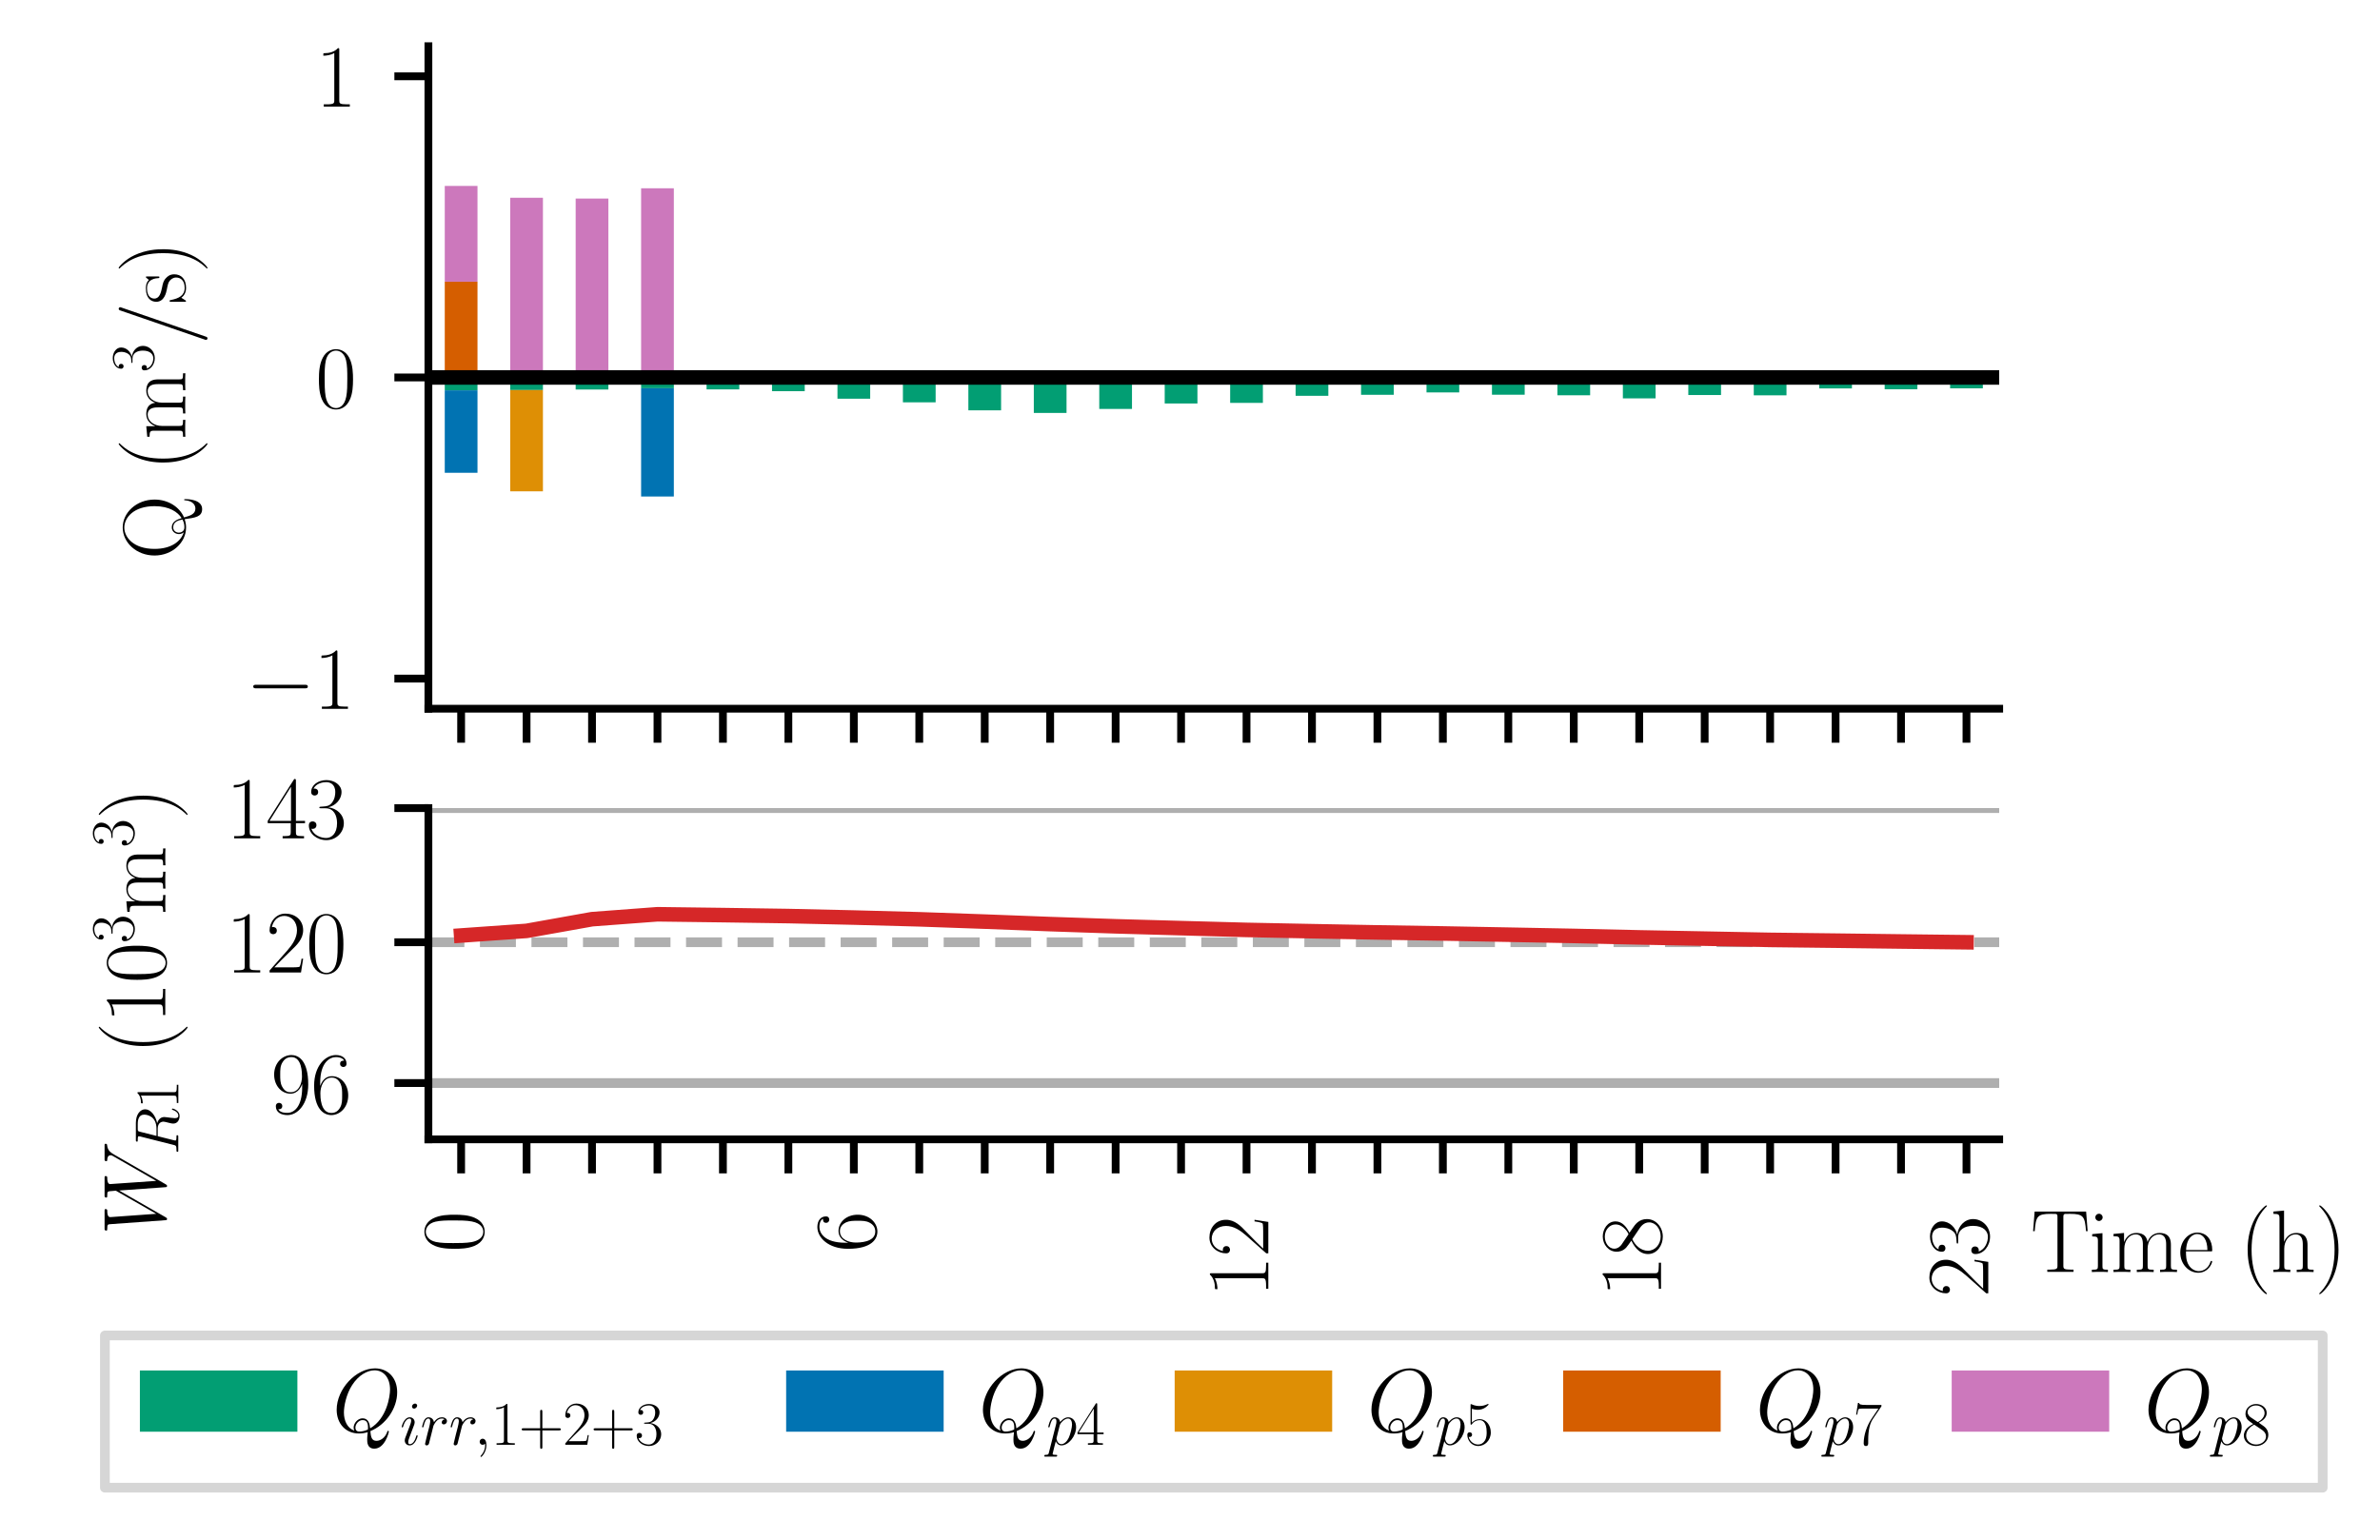 <?xml version="1.0" encoding="utf-8" standalone="no"?>
<!DOCTYPE svg PUBLIC "-//W3C//DTD SVG 1.1//EN"
  "http://www.w3.org/Graphics/SVG/1.1/DTD/svg11.dtd">
<svg xmlns:xlink="http://www.w3.org/1999/xlink" width="244.8pt" height="158.4pt" viewBox="0 0 244.8 158.4" xmlns="http://www.w3.org/2000/svg" version="1.1">
 <defs>
  <style type="text/css">*{stroke-linejoin: round; stroke-linecap: butt}</style>
 </defs>
 <g id="figure_1">
  <g id="patch_1">
   <path d="M 0 158.4 
L 244.8 158.4 
L 244.8 0 
L 0 0 
z
" style="fill: #ffffff"/>
  </g>
  <g id="axes_1">
   <g id="patch_2">
    <path d="M 44.064 72.912 
L 205.632 72.912 
L 205.632 4.752 
L 44.064 4.752 
z
" style="fill: #ffffff"/>
   </g>
   <g id="patch_3">
    <path d="M 45.747 38.832 
L 49.113 38.832 
L 49.113 40.159 
L 45.747 40.159 
z
" clip-path="url(#p4b85fda01a)" style="fill: #029e73"/>
   </g>
   <g id="patch_4">
    <path d="M 52.479 38.832 
L 55.845 38.832 
L 55.845 40.13 
L 52.479 40.13 
z
" clip-path="url(#p4b85fda01a)" style="fill: #029e73"/>
   </g>
   <g id="patch_5">
    <path d="M 59.211 38.832 
L 62.577 38.832 
L 62.577 40.074 
L 59.211 40.074 
z
" clip-path="url(#p4b85fda01a)" style="fill: #029e73"/>
   </g>
   <g id="patch_6">
    <path d="M 65.943 38.832 
L 69.309 38.832 
L 69.309 39.94 
L 65.943 39.94 
z
" clip-path="url(#p4b85fda01a)" style="fill: #029e73"/>
   </g>
   <g id="patch_7">
    <path d="M 72.675 38.832 
L 76.041 38.832 
L 76.041 40.061 
L 72.675 40.061 
z
" clip-path="url(#p4b85fda01a)" style="fill: #029e73"/>
   </g>
   <g id="patch_8">
    <path d="M 79.407 38.832 
L 82.773 38.832 
L 82.773 40.244 
L 79.407 40.244 
z
" clip-path="url(#p4b85fda01a)" style="fill: #029e73"/>
   </g>
   <g id="patch_9">
    <path d="M 86.139 38.832 
L 89.505 38.832 
L 89.505 41.019 
L 86.139 41.019 
z
" clip-path="url(#p4b85fda01a)" style="fill: #029e73"/>
   </g>
   <g id="patch_10">
    <path d="M 92.871 38.832 
L 96.237 38.832 
L 96.237 41.391 
L 92.871 41.391 
z
" clip-path="url(#p4b85fda01a)" style="fill: #029e73"/>
   </g>
   <g id="patch_11">
    <path d="M 99.603 38.832 
L 102.969 38.832 
L 102.969 42.215 
L 99.603 42.215 
z
" clip-path="url(#p4b85fda01a)" style="fill: #029e73"/>
   </g>
   <g id="patch_12">
    <path d="M 106.335 38.832 
L 109.701 38.832 
L 109.701 42.483 
L 106.335 42.483 
z
" clip-path="url(#p4b85fda01a)" style="fill: #029e73"/>
   </g>
   <g id="patch_13">
    <path d="M 113.067 38.832 
L 116.433 38.832 
L 116.433 42.071 
L 113.067 42.071 
z
" clip-path="url(#p4b85fda01a)" style="fill: #029e73"/>
   </g>
   <g id="patch_14">
    <path d="M 119.799 38.832 
L 123.165 38.832 
L 123.165 41.511 
L 119.799 41.511 
z
" clip-path="url(#p4b85fda01a)" style="fill: #029e73"/>
   </g>
   <g id="patch_15">
    <path d="M 126.531 38.832 
L 129.897 38.832 
L 129.897 41.449 
L 126.531 41.449 
z
" clip-path="url(#p4b85fda01a)" style="fill: #029e73"/>
   </g>
   <g id="patch_16">
    <path d="M 133.263 38.832 
L 136.629 38.832 
L 136.629 40.72 
L 133.263 40.72 
z
" clip-path="url(#p4b85fda01a)" style="fill: #029e73"/>
   </g>
   <g id="patch_17">
    <path d="M 139.995 38.832 
L 143.361 38.832 
L 143.361 40.616 
L 139.995 40.616 
z
" clip-path="url(#p4b85fda01a)" style="fill: #029e73"/>
   </g>
   <g id="patch_18">
    <path d="M 146.727 38.832 
L 150.093 38.832 
L 150.093 40.372 
L 146.727 40.372 
z
" clip-path="url(#p4b85fda01a)" style="fill: #029e73"/>
   </g>
   <g id="patch_19">
    <path d="M 153.459 38.832 
L 156.825 38.832 
L 156.825 40.608 
L 153.459 40.608 
z
" clip-path="url(#p4b85fda01a)" style="fill: #029e73"/>
   </g>
   <g id="patch_20">
    <path d="M 160.191 38.832 
L 163.557 38.832 
L 163.557 40.666 
L 160.191 40.666 
z
" clip-path="url(#p4b85fda01a)" style="fill: #029e73"/>
   </g>
   <g id="patch_21">
    <path d="M 166.923 38.832 
L 170.289 38.832 
L 170.289 40.985 
L 166.923 40.985 
z
" clip-path="url(#p4b85fda01a)" style="fill: #029e73"/>
   </g>
   <g id="patch_22">
    <path d="M 173.655 38.832 
L 177.021 38.832 
L 177.021 40.64 
L 173.655 40.64 
z
" clip-path="url(#p4b85fda01a)" style="fill: #029e73"/>
   </g>
   <g id="patch_23">
    <path d="M 180.387 38.832 
L 183.753 38.832 
L 183.753 40.671 
L 180.387 40.671 
z
" clip-path="url(#p4b85fda01a)" style="fill: #029e73"/>
   </g>
   <g id="patch_24">
    <path d="M 187.119 38.832 
L 190.485 38.832 
L 190.485 39.961 
L 187.119 39.961 
z
" clip-path="url(#p4b85fda01a)" style="fill: #029e73"/>
   </g>
   <g id="patch_25">
    <path d="M 193.851 38.832 
L 197.217 38.832 
L 197.217 40.047 
L 193.851 40.047 
z
" clip-path="url(#p4b85fda01a)" style="fill: #029e73"/>
   </g>
   <g id="patch_26">
    <path d="M 200.583 38.832 
L 203.949 38.832 
L 203.949 39.952 
L 200.583 39.952 
z
" clip-path="url(#p4b85fda01a)" style="fill: #029e73"/>
   </g>
   <g id="patch_27">
    <path d="M 45.747 40.159 
L 49.113 40.159 
L 49.113 48.64 
L 45.747 48.64 
z
" clip-path="url(#p4b85fda01a)" style="fill: #0173b2"/>
   </g>
   <g id="patch_28">
    <path d="M 52.479 40.13 
L 55.845 40.13 
L 55.845 40.13 
L 52.479 40.13 
z
" clip-path="url(#p4b85fda01a)" style="fill: #0173b2"/>
   </g>
   <g id="patch_29">
    <path d="M 59.211 40.074 
L 62.577 40.074 
L 62.577 40.074 
L 59.211 40.074 
z
" clip-path="url(#p4b85fda01a)" style="fill: #0173b2"/>
   </g>
   <g id="patch_30">
    <path d="M 65.943 39.94 
L 69.309 39.94 
L 69.309 51.081 
L 65.943 51.081 
z
" clip-path="url(#p4b85fda01a)" style="fill: #0173b2"/>
   </g>
   <g id="patch_31">
    <path d="M 72.675 40.061 
L 76.041 40.061 
L 76.041 40.061 
L 72.675 40.061 
z
" clip-path="url(#p4b85fda01a)" style="fill: #0173b2"/>
   </g>
   <g id="patch_32">
    <path d="M 79.407 40.244 
L 82.773 40.244 
L 82.773 40.244 
L 79.407 40.244 
z
" clip-path="url(#p4b85fda01a)" style="fill: #0173b2"/>
   </g>
   <g id="patch_33">
    <path d="M 86.139 41.019 
L 89.505 41.019 
L 89.505 41.019 
L 86.139 41.019 
z
" clip-path="url(#p4b85fda01a)" style="fill: #0173b2"/>
   </g>
   <g id="patch_34">
    <path d="M 92.871 41.391 
L 96.237 41.391 
L 96.237 41.391 
L 92.871 41.391 
z
" clip-path="url(#p4b85fda01a)" style="fill: #0173b2"/>
   </g>
   <g id="patch_35">
    <path d="M 99.603 42.215 
L 102.969 42.215 
L 102.969 42.215 
L 99.603 42.215 
z
" clip-path="url(#p4b85fda01a)" style="fill: #0173b2"/>
   </g>
   <g id="patch_36">
    <path d="M 106.335 42.483 
L 109.701 42.483 
L 109.701 42.483 
L 106.335 42.483 
z
" clip-path="url(#p4b85fda01a)" style="fill: #0173b2"/>
   </g>
   <g id="patch_37">
    <path d="M 113.067 42.071 
L 116.433 42.071 
L 116.433 42.071 
L 113.067 42.071 
z
" clip-path="url(#p4b85fda01a)" style="fill: #0173b2"/>
   </g>
   <g id="patch_38">
    <path d="M 119.799 41.511 
L 123.165 41.511 
L 123.165 41.511 
L 119.799 41.511 
z
" clip-path="url(#p4b85fda01a)" style="fill: #0173b2"/>
   </g>
   <g id="patch_39">
    <path d="M 126.531 41.449 
L 129.897 41.449 
L 129.897 41.449 
L 126.531 41.449 
z
" clip-path="url(#p4b85fda01a)" style="fill: #0173b2"/>
   </g>
   <g id="patch_40">
    <path d="M 133.263 40.72 
L 136.629 40.72 
L 136.629 40.72 
L 133.263 40.72 
z
" clip-path="url(#p4b85fda01a)" style="fill: #0173b2"/>
   </g>
   <g id="patch_41">
    <path d="M 139.995 40.616 
L 143.361 40.616 
L 143.361 40.616 
L 139.995 40.616 
z
" clip-path="url(#p4b85fda01a)" style="fill: #0173b2"/>
   </g>
   <g id="patch_42">
    <path d="M 146.727 40.372 
L 150.093 40.372 
L 150.093 40.372 
L 146.727 40.372 
z
" clip-path="url(#p4b85fda01a)" style="fill: #0173b2"/>
   </g>
   <g id="patch_43">
    <path d="M 153.459 40.608 
L 156.825 40.608 
L 156.825 40.608 
L 153.459 40.608 
z
" clip-path="url(#p4b85fda01a)" style="fill: #0173b2"/>
   </g>
   <g id="patch_44">
    <path d="M 160.191 40.666 
L 163.557 40.666 
L 163.557 40.666 
L 160.191 40.666 
z
" clip-path="url(#p4b85fda01a)" style="fill: #0173b2"/>
   </g>
   <g id="patch_45">
    <path d="M 166.923 40.985 
L 170.289 40.985 
L 170.289 40.985 
L 166.923 40.985 
z
" clip-path="url(#p4b85fda01a)" style="fill: #0173b2"/>
   </g>
   <g id="patch_46">
    <path d="M 173.655 40.64 
L 177.021 40.64 
L 177.021 40.64 
L 173.655 40.64 
z
" clip-path="url(#p4b85fda01a)" style="fill: #0173b2"/>
   </g>
   <g id="patch_47">
    <path d="M 180.387 40.671 
L 183.753 40.671 
L 183.753 40.671 
L 180.387 40.671 
z
" clip-path="url(#p4b85fda01a)" style="fill: #0173b2"/>
   </g>
   <g id="patch_48">
    <path d="M 187.119 39.961 
L 190.485 39.961 
L 190.485 39.961 
L 187.119 39.961 
z
" clip-path="url(#p4b85fda01a)" style="fill: #0173b2"/>
   </g>
   <g id="patch_49">
    <path d="M 193.851 40.047 
L 197.217 40.047 
L 197.217 40.047 
L 193.851 40.047 
z
" clip-path="url(#p4b85fda01a)" style="fill: #0173b2"/>
   </g>
   <g id="patch_50">
    <path d="M 200.583 39.952 
L 203.949 39.952 
L 203.949 39.952 
L 200.583 39.952 
z
" clip-path="url(#p4b85fda01a)" style="fill: #0173b2"/>
   </g>
   <g id="patch_51">
    <path d="M 45.747 48.64 
L 49.113 48.64 
L 49.113 48.64 
L 45.747 48.64 
z
" clip-path="url(#p4b85fda01a)" style="fill: #de8f05"/>
   </g>
   <g id="patch_52">
    <path d="M 52.479 40.13 
L 55.845 40.13 
L 55.845 50.547 
L 52.479 50.547 
z
" clip-path="url(#p4b85fda01a)" style="fill: #de8f05"/>
   </g>
   <g id="patch_53">
    <path d="M 59.211 40.074 
L 62.577 40.074 
L 62.577 40.074 
L 59.211 40.074 
z
" clip-path="url(#p4b85fda01a)" style="fill: #de8f05"/>
   </g>
   <g id="patch_54">
    <path d="M 65.943 51.081 
L 69.309 51.081 
L 69.309 51.081 
L 65.943 51.081 
z
" clip-path="url(#p4b85fda01a)" style="fill: #de8f05"/>
   </g>
   <g id="patch_55">
    <path d="M 72.675 40.061 
L 76.041 40.061 
L 76.041 40.061 
L 72.675 40.061 
z
" clip-path="url(#p4b85fda01a)" style="fill: #de8f05"/>
   </g>
   <g id="patch_56">
    <path d="M 79.407 40.244 
L 82.773 40.244 
L 82.773 40.244 
L 79.407 40.244 
z
" clip-path="url(#p4b85fda01a)" style="fill: #de8f05"/>
   </g>
   <g id="patch_57">
    <path d="M 86.139 41.019 
L 89.505 41.019 
L 89.505 41.019 
L 86.139 41.019 
z
" clip-path="url(#p4b85fda01a)" style="fill: #de8f05"/>
   </g>
   <g id="patch_58">
    <path d="M 92.871 41.391 
L 96.237 41.391 
L 96.237 41.391 
L 92.871 41.391 
z
" clip-path="url(#p4b85fda01a)" style="fill: #de8f05"/>
   </g>
   <g id="patch_59">
    <path d="M 99.603 42.215 
L 102.969 42.215 
L 102.969 42.215 
L 99.603 42.215 
z
" clip-path="url(#p4b85fda01a)" style="fill: #de8f05"/>
   </g>
   <g id="patch_60">
    <path d="M 106.335 42.483 
L 109.701 42.483 
L 109.701 42.483 
L 106.335 42.483 
z
" clip-path="url(#p4b85fda01a)" style="fill: #de8f05"/>
   </g>
   <g id="patch_61">
    <path d="M 113.067 42.071 
L 116.433 42.071 
L 116.433 42.071 
L 113.067 42.071 
z
" clip-path="url(#p4b85fda01a)" style="fill: #de8f05"/>
   </g>
   <g id="patch_62">
    <path d="M 119.799 41.511 
L 123.165 41.511 
L 123.165 41.511 
L 119.799 41.511 
z
" clip-path="url(#p4b85fda01a)" style="fill: #de8f05"/>
   </g>
   <g id="patch_63">
    <path d="M 126.531 41.449 
L 129.897 41.449 
L 129.897 41.449 
L 126.531 41.449 
z
" clip-path="url(#p4b85fda01a)" style="fill: #de8f05"/>
   </g>
   <g id="patch_64">
    <path d="M 133.263 40.72 
L 136.629 40.72 
L 136.629 40.72 
L 133.263 40.72 
z
" clip-path="url(#p4b85fda01a)" style="fill: #de8f05"/>
   </g>
   <g id="patch_65">
    <path d="M 139.995 40.616 
L 143.361 40.616 
L 143.361 40.616 
L 139.995 40.616 
z
" clip-path="url(#p4b85fda01a)" style="fill: #de8f05"/>
   </g>
   <g id="patch_66">
    <path d="M 146.727 40.372 
L 150.093 40.372 
L 150.093 40.372 
L 146.727 40.372 
z
" clip-path="url(#p4b85fda01a)" style="fill: #de8f05"/>
   </g>
   <g id="patch_67">
    <path d="M 153.459 40.608 
L 156.825 40.608 
L 156.825 40.608 
L 153.459 40.608 
z
" clip-path="url(#p4b85fda01a)" style="fill: #de8f05"/>
   </g>
   <g id="patch_68">
    <path d="M 160.191 40.666 
L 163.557 40.666 
L 163.557 40.666 
L 160.191 40.666 
z
" clip-path="url(#p4b85fda01a)" style="fill: #de8f05"/>
   </g>
   <g id="patch_69">
    <path d="M 166.923 40.985 
L 170.289 40.985 
L 170.289 40.985 
L 166.923 40.985 
z
" clip-path="url(#p4b85fda01a)" style="fill: #de8f05"/>
   </g>
   <g id="patch_70">
    <path d="M 173.655 40.64 
L 177.021 40.64 
L 177.021 40.64 
L 173.655 40.64 
z
" clip-path="url(#p4b85fda01a)" style="fill: #de8f05"/>
   </g>
   <g id="patch_71">
    <path d="M 180.387 40.671 
L 183.753 40.671 
L 183.753 40.671 
L 180.387 40.671 
z
" clip-path="url(#p4b85fda01a)" style="fill: #de8f05"/>
   </g>
   <g id="patch_72">
    <path d="M 187.119 39.961 
L 190.485 39.961 
L 190.485 39.961 
L 187.119 39.961 
z
" clip-path="url(#p4b85fda01a)" style="fill: #de8f05"/>
   </g>
   <g id="patch_73">
    <path d="M 193.851 40.047 
L 197.217 40.047 
L 197.217 40.047 
L 193.851 40.047 
z
" clip-path="url(#p4b85fda01a)" style="fill: #de8f05"/>
   </g>
   <g id="patch_74">
    <path d="M 200.583 39.952 
L 203.949 39.952 
L 203.949 39.952 
L 200.583 39.952 
z
" clip-path="url(#p4b85fda01a)" style="fill: #de8f05"/>
   </g>
   <g id="patch_75">
    <path d="M 45.747 38.832 
L 49.113 38.832 
L 49.113 28.98 
L 45.747 28.98 
z
" clip-path="url(#p4b85fda01a)" style="fill: #d55e00"/>
   </g>
   <g id="patch_76">
    <path d="M 52.479 50.547 
L 55.845 50.547 
L 55.845 50.547 
L 52.479 50.547 
z
" clip-path="url(#p4b85fda01a)" style="fill: #d55e00"/>
   </g>
   <g id="patch_77">
    <path d="M 59.211 40.074 
L 62.577 40.074 
L 62.577 40.074 
L 59.211 40.074 
z
" clip-path="url(#p4b85fda01a)" style="fill: #d55e00"/>
   </g>
   <g id="patch_78">
    <path d="M 65.943 51.081 
L 69.309 51.081 
L 69.309 51.081 
L 65.943 51.081 
z
" clip-path="url(#p4b85fda01a)" style="fill: #d55e00"/>
   </g>
   <g id="patch_79">
    <path d="M 72.675 40.061 
L 76.041 40.061 
L 76.041 40.061 
L 72.675 40.061 
z
" clip-path="url(#p4b85fda01a)" style="fill: #d55e00"/>
   </g>
   <g id="patch_80">
    <path d="M 79.407 40.244 
L 82.773 40.244 
L 82.773 40.244 
L 79.407 40.244 
z
" clip-path="url(#p4b85fda01a)" style="fill: #d55e00"/>
   </g>
   <g id="patch_81">
    <path d="M 86.139 41.019 
L 89.505 41.019 
L 89.505 41.019 
L 86.139 41.019 
z
" clip-path="url(#p4b85fda01a)" style="fill: #d55e00"/>
   </g>
   <g id="patch_82">
    <path d="M 92.871 41.391 
L 96.237 41.391 
L 96.237 41.391 
L 92.871 41.391 
z
" clip-path="url(#p4b85fda01a)" style="fill: #d55e00"/>
   </g>
   <g id="patch_83">
    <path d="M 99.603 42.215 
L 102.969 42.215 
L 102.969 42.215 
L 99.603 42.215 
z
" clip-path="url(#p4b85fda01a)" style="fill: #d55e00"/>
   </g>
   <g id="patch_84">
    <path d="M 106.335 42.483 
L 109.701 42.483 
L 109.701 42.483 
L 106.335 42.483 
z
" clip-path="url(#p4b85fda01a)" style="fill: #d55e00"/>
   </g>
   <g id="patch_85">
    <path d="M 113.067 42.071 
L 116.433 42.071 
L 116.433 42.071 
L 113.067 42.071 
z
" clip-path="url(#p4b85fda01a)" style="fill: #d55e00"/>
   </g>
   <g id="patch_86">
    <path d="M 119.799 41.511 
L 123.165 41.511 
L 123.165 41.511 
L 119.799 41.511 
z
" clip-path="url(#p4b85fda01a)" style="fill: #d55e00"/>
   </g>
   <g id="patch_87">
    <path d="M 126.531 41.449 
L 129.897 41.449 
L 129.897 41.449 
L 126.531 41.449 
z
" clip-path="url(#p4b85fda01a)" style="fill: #d55e00"/>
   </g>
   <g id="patch_88">
    <path d="M 133.263 40.72 
L 136.629 40.72 
L 136.629 40.72 
L 133.263 40.72 
z
" clip-path="url(#p4b85fda01a)" style="fill: #d55e00"/>
   </g>
   <g id="patch_89">
    <path d="M 139.995 40.616 
L 143.361 40.616 
L 143.361 40.616 
L 139.995 40.616 
z
" clip-path="url(#p4b85fda01a)" style="fill: #d55e00"/>
   </g>
   <g id="patch_90">
    <path d="M 146.727 40.372 
L 150.093 40.372 
L 150.093 40.372 
L 146.727 40.372 
z
" clip-path="url(#p4b85fda01a)" style="fill: #d55e00"/>
   </g>
   <g id="patch_91">
    <path d="M 153.459 40.608 
L 156.825 40.608 
L 156.825 40.608 
L 153.459 40.608 
z
" clip-path="url(#p4b85fda01a)" style="fill: #d55e00"/>
   </g>
   <g id="patch_92">
    <path d="M 160.191 40.666 
L 163.557 40.666 
L 163.557 40.666 
L 160.191 40.666 
z
" clip-path="url(#p4b85fda01a)" style="fill: #d55e00"/>
   </g>
   <g id="patch_93">
    <path d="M 166.923 40.985 
L 170.289 40.985 
L 170.289 40.985 
L 166.923 40.985 
z
" clip-path="url(#p4b85fda01a)" style="fill: #d55e00"/>
   </g>
   <g id="patch_94">
    <path d="M 173.655 40.64 
L 177.021 40.64 
L 177.021 40.64 
L 173.655 40.64 
z
" clip-path="url(#p4b85fda01a)" style="fill: #d55e00"/>
   </g>
   <g id="patch_95">
    <path d="M 180.387 40.671 
L 183.753 40.671 
L 183.753 40.671 
L 180.387 40.671 
z
" clip-path="url(#p4b85fda01a)" style="fill: #d55e00"/>
   </g>
   <g id="patch_96">
    <path d="M 187.119 39.961 
L 190.485 39.961 
L 190.485 39.961 
L 187.119 39.961 
z
" clip-path="url(#p4b85fda01a)" style="fill: #d55e00"/>
   </g>
   <g id="patch_97">
    <path d="M 193.851 40.047 
L 197.217 40.047 
L 197.217 40.047 
L 193.851 40.047 
z
" clip-path="url(#p4b85fda01a)" style="fill: #d55e00"/>
   </g>
   <g id="patch_98">
    <path d="M 200.583 39.952 
L 203.949 39.952 
L 203.949 39.952 
L 200.583 39.952 
z
" clip-path="url(#p4b85fda01a)" style="fill: #d55e00"/>
   </g>
   <g id="patch_99">
    <path d="M 45.747 28.98 
L 49.113 28.98 
L 49.113 19.128 
L 45.747 19.128 
z
" clip-path="url(#p4b85fda01a)" style="fill: #cc78bc"/>
   </g>
   <g id="patch_100">
    <path d="M 52.479 38.832 
L 55.845 38.832 
L 55.845 20.346 
L 52.479 20.346 
z
" clip-path="url(#p4b85fda01a)" style="fill: #cc78bc"/>
   </g>
   <g id="patch_101">
    <path d="M 59.211 38.832 
L 62.577 38.832 
L 62.577 20.428 
L 59.211 20.428 
z
" clip-path="url(#p4b85fda01a)" style="fill: #cc78bc"/>
   </g>
   <g id="patch_102">
    <path d="M 65.943 38.832 
L 69.309 38.832 
L 69.309 19.37 
L 65.943 19.37 
z
" clip-path="url(#p4b85fda01a)" style="fill: #cc78bc"/>
   </g>
   <g id="patch_103">
    <path d="M 72.675 40.061 
L 76.041 40.061 
L 76.041 40.061 
L 72.675 40.061 
z
" clip-path="url(#p4b85fda01a)" style="fill: #cc78bc"/>
   </g>
   <g id="patch_104">
    <path d="M 79.407 40.244 
L 82.773 40.244 
L 82.773 40.244 
L 79.407 40.244 
z
" clip-path="url(#p4b85fda01a)" style="fill: #cc78bc"/>
   </g>
   <g id="patch_105">
    <path d="M 86.139 41.019 
L 89.505 41.019 
L 89.505 41.019 
L 86.139 41.019 
z
" clip-path="url(#p4b85fda01a)" style="fill: #cc78bc"/>
   </g>
   <g id="patch_106">
    <path d="M 92.871 41.391 
L 96.237 41.391 
L 96.237 41.391 
L 92.871 41.391 
z
" clip-path="url(#p4b85fda01a)" style="fill: #cc78bc"/>
   </g>
   <g id="patch_107">
    <path d="M 99.603 42.215 
L 102.969 42.215 
L 102.969 42.215 
L 99.603 42.215 
z
" clip-path="url(#p4b85fda01a)" style="fill: #cc78bc"/>
   </g>
   <g id="patch_108">
    <path d="M 106.335 42.483 
L 109.701 42.483 
L 109.701 42.483 
L 106.335 42.483 
z
" clip-path="url(#p4b85fda01a)" style="fill: #cc78bc"/>
   </g>
   <g id="patch_109">
    <path d="M 113.067 42.071 
L 116.433 42.071 
L 116.433 42.071 
L 113.067 42.071 
z
" clip-path="url(#p4b85fda01a)" style="fill: #cc78bc"/>
   </g>
   <g id="patch_110">
    <path d="M 119.799 41.511 
L 123.165 41.511 
L 123.165 41.511 
L 119.799 41.511 
z
" clip-path="url(#p4b85fda01a)" style="fill: #cc78bc"/>
   </g>
   <g id="patch_111">
    <path d="M 126.531 41.449 
L 129.897 41.449 
L 129.897 41.449 
L 126.531 41.449 
z
" clip-path="url(#p4b85fda01a)" style="fill: #cc78bc"/>
   </g>
   <g id="patch_112">
    <path d="M 133.263 40.72 
L 136.629 40.72 
L 136.629 40.72 
L 133.263 40.72 
z
" clip-path="url(#p4b85fda01a)" style="fill: #cc78bc"/>
   </g>
   <g id="patch_113">
    <path d="M 139.995 40.616 
L 143.361 40.616 
L 143.361 40.616 
L 139.995 40.616 
z
" clip-path="url(#p4b85fda01a)" style="fill: #cc78bc"/>
   </g>
   <g id="patch_114">
    <path d="M 146.727 40.372 
L 150.093 40.372 
L 150.093 40.372 
L 146.727 40.372 
z
" clip-path="url(#p4b85fda01a)" style="fill: #cc78bc"/>
   </g>
   <g id="patch_115">
    <path d="M 153.459 40.608 
L 156.825 40.608 
L 156.825 40.608 
L 153.459 40.608 
z
" clip-path="url(#p4b85fda01a)" style="fill: #cc78bc"/>
   </g>
   <g id="patch_116">
    <path d="M 160.191 40.666 
L 163.557 40.666 
L 163.557 40.666 
L 160.191 40.666 
z
" clip-path="url(#p4b85fda01a)" style="fill: #cc78bc"/>
   </g>
   <g id="patch_117">
    <path d="M 166.923 40.985 
L 170.289 40.985 
L 170.289 40.985 
L 166.923 40.985 
z
" clip-path="url(#p4b85fda01a)" style="fill: #cc78bc"/>
   </g>
   <g id="patch_118">
    <path d="M 173.655 40.64 
L 177.021 40.64 
L 177.021 40.64 
L 173.655 40.64 
z
" clip-path="url(#p4b85fda01a)" style="fill: #cc78bc"/>
   </g>
   <g id="patch_119">
    <path d="M 180.387 40.671 
L 183.753 40.671 
L 183.753 40.671 
L 180.387 40.671 
z
" clip-path="url(#p4b85fda01a)" style="fill: #cc78bc"/>
   </g>
   <g id="patch_120">
    <path d="M 187.119 39.961 
L 190.485 39.961 
L 190.485 39.961 
L 187.119 39.961 
z
" clip-path="url(#p4b85fda01a)" style="fill: #cc78bc"/>
   </g>
   <g id="patch_121">
    <path d="M 193.851 40.047 
L 197.217 40.047 
L 197.217 40.047 
L 193.851 40.047 
z
" clip-path="url(#p4b85fda01a)" style="fill: #cc78bc"/>
   </g>
   <g id="patch_122">
    <path d="M 200.583 39.952 
L 203.949 39.952 
L 203.949 39.952 
L 200.583 39.952 
z
" clip-path="url(#p4b85fda01a)" style="fill: #cc78bc"/>
   </g>
   <g id="matplotlib.axis_1">
    <g id="xtick_1">
     <g id="line2d_1">
      <defs>
       <path id="m5484ce2f16" d="M 0 0 
L 0 3.5 
" style="stroke: #000000; stroke-width: 0.8"/>
      </defs>
      <g>
       <use xlink:href="#m5484ce2f16" x="47.43" y="72.912" style="stroke: #000000; stroke-width: 0.8"/>
      </g>
     </g>
    </g>
    <g id="xtick_2">
     <g id="line2d_2">
      <g>
       <use xlink:href="#m5484ce2f16" x="54.162" y="72.912" style="stroke: #000000; stroke-width: 0.8"/>
      </g>
     </g>
    </g>
    <g id="xtick_3">
     <g id="line2d_3">
      <g>
       <use xlink:href="#m5484ce2f16" x="60.894" y="72.912" style="stroke: #000000; stroke-width: 0.8"/>
      </g>
     </g>
    </g>
    <g id="xtick_4">
     <g id="line2d_4">
      <g>
       <use xlink:href="#m5484ce2f16" x="67.626" y="72.912" style="stroke: #000000; stroke-width: 0.8"/>
      </g>
     </g>
    </g>
    <g id="xtick_5">
     <g id="line2d_5">
      <g>
       <use xlink:href="#m5484ce2f16" x="74.358" y="72.912" style="stroke: #000000; stroke-width: 0.8"/>
      </g>
     </g>
    </g>
    <g id="xtick_6">
     <g id="line2d_6">
      <g>
       <use xlink:href="#m5484ce2f16" x="81.09" y="72.912" style="stroke: #000000; stroke-width: 0.8"/>
      </g>
     </g>
    </g>
    <g id="xtick_7">
     <g id="line2d_7">
      <g>
       <use xlink:href="#m5484ce2f16" x="87.822" y="72.912" style="stroke: #000000; stroke-width: 0.8"/>
      </g>
     </g>
    </g>
    <g id="xtick_8">
     <g id="line2d_8">
      <g>
       <use xlink:href="#m5484ce2f16" x="94.554" y="72.912" style="stroke: #000000; stroke-width: 0.8"/>
      </g>
     </g>
    </g>
    <g id="xtick_9">
     <g id="line2d_9">
      <g>
       <use xlink:href="#m5484ce2f16" x="101.286" y="72.912" style="stroke: #000000; stroke-width: 0.8"/>
      </g>
     </g>
    </g>
    <g id="xtick_10">
     <g id="line2d_10">
      <g>
       <use xlink:href="#m5484ce2f16" x="108.018" y="72.912" style="stroke: #000000; stroke-width: 0.8"/>
      </g>
     </g>
    </g>
    <g id="xtick_11">
     <g id="line2d_11">
      <g>
       <use xlink:href="#m5484ce2f16" x="114.75" y="72.912" style="stroke: #000000; stroke-width: 0.8"/>
      </g>
     </g>
    </g>
    <g id="xtick_12">
     <g id="line2d_12">
      <g>
       <use xlink:href="#m5484ce2f16" x="121.482" y="72.912" style="stroke: #000000; stroke-width: 0.8"/>
      </g>
     </g>
    </g>
    <g id="xtick_13">
     <g id="line2d_13">
      <g>
       <use xlink:href="#m5484ce2f16" x="128.214" y="72.912" style="stroke: #000000; stroke-width: 0.8"/>
      </g>
     </g>
    </g>
    <g id="xtick_14">
     <g id="line2d_14">
      <g>
       <use xlink:href="#m5484ce2f16" x="134.946" y="72.912" style="stroke: #000000; stroke-width: 0.8"/>
      </g>
     </g>
    </g>
    <g id="xtick_15">
     <g id="line2d_15">
      <g>
       <use xlink:href="#m5484ce2f16" x="141.678" y="72.912" style="stroke: #000000; stroke-width: 0.8"/>
      </g>
     </g>
    </g>
    <g id="xtick_16">
     <g id="line2d_16">
      <g>
       <use xlink:href="#m5484ce2f16" x="148.41" y="72.912" style="stroke: #000000; stroke-width: 0.8"/>
      </g>
     </g>
    </g>
    <g id="xtick_17">
     <g id="line2d_17">
      <g>
       <use xlink:href="#m5484ce2f16" x="155.142" y="72.912" style="stroke: #000000; stroke-width: 0.8"/>
      </g>
     </g>
    </g>
    <g id="xtick_18">
     <g id="line2d_18">
      <g>
       <use xlink:href="#m5484ce2f16" x="161.874" y="72.912" style="stroke: #000000; stroke-width: 0.8"/>
      </g>
     </g>
    </g>
    <g id="xtick_19">
     <g id="line2d_19">
      <g>
       <use xlink:href="#m5484ce2f16" x="168.606" y="72.912" style="stroke: #000000; stroke-width: 0.8"/>
      </g>
     </g>
    </g>
    <g id="xtick_20">
     <g id="line2d_20">
      <g>
       <use xlink:href="#m5484ce2f16" x="175.338" y="72.912" style="stroke: #000000; stroke-width: 0.8"/>
      </g>
     </g>
    </g>
    <g id="xtick_21">
     <g id="line2d_21">
      <g>
       <use xlink:href="#m5484ce2f16" x="182.07" y="72.912" style="stroke: #000000; stroke-width: 0.8"/>
      </g>
     </g>
    </g>
    <g id="xtick_22">
     <g id="line2d_22">
      <g>
       <use xlink:href="#m5484ce2f16" x="188.802" y="72.912" style="stroke: #000000; stroke-width: 0.8"/>
      </g>
     </g>
    </g>
    <g id="xtick_23">
     <g id="line2d_23">
      <g>
       <use xlink:href="#m5484ce2f16" x="195.534" y="72.912" style="stroke: #000000; stroke-width: 0.8"/>
      </g>
     </g>
    </g>
    <g id="xtick_24">
     <g id="line2d_24">
      <g>
       <use xlink:href="#m5484ce2f16" x="202.266" y="72.912" style="stroke: #000000; stroke-width: 0.8"/>
      </g>
     </g>
    </g>
   </g>
   <g id="matplotlib.axis_2">
    <g id="ytick_1">
     <g id="line2d_25">
      <defs>
       <path id="m0611dab3e0" d="M 0 0 
L -3.5 0 
" style="stroke: #000000; stroke-width: 0.8"/>
      </defs>
      <g>
       <use xlink:href="#m0611dab3e0" x="44.064" y="69.814" style="stroke: #000000; stroke-width: 0.8"/>
      </g>
     </g>
     <g id="text_1">
      <!-- $\mathdefault{−1}$ -->
      <g transform="translate(25.289 72.927) scale(0.09 -0.09)">
       <defs>
        <path id="CMSY10-0" d="M 4218 1472 
C 4326 1472 4442 1472 4442 1600 
C 4442 1728 4326 1728 4218 1728 
L 755 1728 
C 646 1728 531 1728 531 1600 
C 531 1472 646 1472 755 1472 
L 4218 1472 
z
" transform="scale(0.016)"/>
        <path id="CMR17-31" d="M 1702 4058 
C 1702 4192 1696 4192 1606 4192 
C 1357 3916 979 3827 621 3827 
C 602 3827 570 3827 563 3808 
C 557 3795 557 3782 557 3648 
C 755 3648 1088 3686 1344 3839 
L 1344 461 
C 1344 236 1331 160 781 160 
L 589 160 
L 589 0 
C 896 0 1216 0 1523 0 
C 1830 0 2150 0 2458 0 
L 2458 160 
L 2266 160 
C 1715 160 1702 230 1702 458 
L 1702 4058 
z
" transform="scale(0.016)"/>
       </defs>
       <use xlink:href="#CMSY10-0" transform="scale(0.996)"/>
       <use xlink:href="#CMR17-31" transform="translate(77.487 0) scale(0.996)"/>
      </g>
     </g>
    </g>
    <g id="ytick_2">
     <g id="line2d_26">
      <g>
       <use xlink:href="#m0611dab3e0" x="44.064" y="38.832" style="stroke: #000000; stroke-width: 0.8"/>
      </g>
     </g>
     <g id="text_2">
      <!-- $\mathdefault{0}$ -->
      <g transform="translate(32.456 41.945) scale(0.09 -0.09)">
       <defs>
        <path id="CMR17-30" d="M 2688 2025 
C 2688 2416 2682 3080 2413 3591 
C 2176 4039 1798 4198 1466 4198 
C 1158 4198 768 4058 525 3597 
C 269 3118 243 2524 243 2025 
C 243 1661 250 1106 448 619 
C 723 -39 1216 -128 1466 -128 
C 1760 -128 2208 -7 2470 600 
C 2662 1042 2688 1559 2688 2025 
z
M 1466 -26 
C 1056 -26 813 325 723 812 
C 653 1188 653 1738 653 2096 
C 653 2588 653 2997 736 3387 
C 858 3929 1216 4096 1466 4096 
C 1728 4096 2067 3923 2189 3400 
C 2272 3036 2278 2607 2278 2096 
C 2278 1680 2278 1169 2202 792 
C 2067 95 1690 -26 1466 -26 
z
" transform="scale(0.016)"/>
       </defs>
       <use xlink:href="#CMR17-30" transform="scale(0.996)"/>
      </g>
     </g>
    </g>
    <g id="ytick_3">
     <g id="line2d_27">
      <g>
       <use xlink:href="#m0611dab3e0" x="44.064" y="7.85" style="stroke: #000000; stroke-width: 0.8"/>
      </g>
     </g>
     <g id="text_3">
      <!-- $\mathdefault{1}$ -->
      <g transform="translate(32.456 10.964) scale(0.09 -0.09)">
       <use xlink:href="#CMR17-31" transform="scale(0.996)"/>
      </g>
     </g>
    </g>
    <g id="text_4">
     <!-- Q (m$^3$/s) -->
     <g transform="translate(19.047 57.572) rotate(-90) scale(0.09 -0.09)">
      <defs>
       <path id="CMR17-51" d="M 3027 83 
C 3789 408 4307 1236 4307 2193 
C 4307 3499 3366 4480 2304 4480 
C 1216 4480 294 3488 294 2199 
C 294 928 1216 -64 2304 -64 
C 2451 -64 2656 -45 2899 38 
C 3008 -747 3078 -1216 3629 -1216 
C 4307 -1216 4339 -213 4339 -33 
C 4339 32 4339 76 4294 76 
C 4262 76 4256 31 4256 18 
C 4211 -603 3866 -732 3661 -732 
C 3283 -732 3149 -394 3027 83 
z
M 1958 100 
C 1293 310 768 1017 768 2199 
C 768 3711 1606 4365 2298 4365 
C 3014 4365 3834 3686 3834 2198 
C 3834 1124 3405 527 2976 254 
C 2880 579 2726 960 2310 960 
C 2003 960 1830 692 1830 450 
C 1830 304 1888 183 1958 100 
z
M 2874 192 
C 2618 57 2413 57 2304 57 
C 2016 57 1933 315 1933 454 
C 1933 650 2067 858 2310 858 
C 2720 858 2822 493 2874 192 
z
" transform="scale(0.016)"/>
       <path id="CMR17-28" d="M 1958 -1561 
C 1958 -1555 1958 -1542 1939 -1523 
C 1645 -1224 858 -407 858 1581 
C 858 3569 1632 4379 1946 4697 
C 1946 4704 1958 4717 1958 4736 
C 1958 4755 1939 4768 1914 4768 
C 1843 4768 1299 4296 986 3594 
C 666 2887 576 2199 576 1588 
C 576 1128 621 351 1005 -471 
C 1312 -1135 1837 -1600 1914 -1600 
C 1946 -1600 1958 -1587 1958 -1561 
z
" transform="scale(0.016)"/>
       <path id="CMR17-6d" d="M 4326 1933 
C 4326 2252 4269 2790 3507 2790 
C 3072 2790 2771 2496 2656 2151 
L 2650 2151 
C 2573 2676 2195 2790 1837 2790 
C 1331 2790 1069 2400 973 2144 
L 966 2144 
L 966 2790 
L 211 2720 
L 211 2554 
C 589 2554 646 2515 646 2208 
L 646 428 
C 646 184 621 153 211 153 
L 211 -13 
C 365 0 646 0 813 0 
C 979 0 1267 0 1421 -13 
L 1421 153 
C 1011 153 986 178 986 428 
L 986 1658 
C 986 2247 1344 2688 1792 2688 
C 2266 2688 2317 2266 2317 1958 
L 2317 428 
C 2317 184 2291 153 1882 153 
L 1882 -13 
C 2035 0 2317 0 2483 0 
C 2650 0 2938 0 3091 -13 
L 3091 153 
C 2682 153 2656 178 2656 428 
L 2656 1658 
C 2656 2247 3014 2688 3462 2688 
C 3936 2688 3987 2266 3987 1958 
L 3987 428 
C 3987 184 3962 153 3552 153 
L 3552 -13 
C 3706 0 3987 0 4154 0 
C 4320 0 4608 0 4762 -13 
L 4762 153 
C 4352 153 4326 178 4326 428 
L 4326 1933 
z
" transform="scale(0.016)"/>
       <path id="CMR17-33" d="M 1414 2157 
C 1984 2157 2234 1662 2234 1090 
C 2234 320 1824 25 1453 25 
C 1114 25 563 194 390 693 
C 422 680 454 680 486 680 
C 640 680 755 782 755 948 
C 755 1133 614 1216 486 1216 
C 378 1216 211 1165 211 926 
C 211 335 787 -128 1466 -128 
C 2176 -128 2720 430 2720 1085 
C 2720 1707 2208 2157 1600 2227 
C 2086 2328 2554 2756 2554 3329 
C 2554 3820 2048 4179 1472 4179 
C 890 4179 378 3829 378 3329 
C 378 3110 544 3072 627 3072 
C 762 3072 877 3155 877 3321 
C 877 3486 762 3569 627 3569 
C 602 3569 570 3569 544 3557 
C 730 3959 1235 4032 1459 4032 
C 1683 4032 2106 3925 2106 3320 
C 2106 3143 2080 2828 1862 2550 
C 1670 2304 1453 2304 1242 2284 
C 1210 2284 1062 2269 1037 2269 
C 992 2263 966 2257 966 2208 
C 966 2163 973 2157 1101 2157 
L 1414 2157 
z
" transform="scale(0.016)"/>
       <path id="CMR17-2f" d="M 2605 4545 
C 2637 4627 2637 4640 2637 4653 
C 2637 4729 2579 4768 2528 4768 
C 2451 4768 2426 4717 2400 4640 
L 326 -1377 
C 294 -1460 294 -1473 294 -1486 
C 294 -1562 352 -1600 403 -1600 
C 480 -1600 506 -1549 531 -1473 
L 2605 4545 
z
" transform="scale(0.016)"/>
       <path id="CMR17-73" d="M 1978 2697 
C 1978 2813 1971 2819 1933 2819 
C 1907 2819 1901 2813 1824 2717 
C 1805 2691 1747 2626 1728 2601 
C 1523 2819 1235 2819 1126 2819 
C 416 2819 160 2447 160 2076 
C 160 1498 813 1365 998 1325 
C 1402 1243 1542 1217 1677 1101 
C 1760 1025 1901 884 1901 654 
C 1901 384 1747 38 1158 38 
C 602 38 403 460 288 1021 
C 269 1110 269 1117 218 1117 
C 166 1117 160 1110 160 983 
L 160 63 
C 160 -51 166 -58 205 -58 
C 237 -58 243 -51 275 0 
C 314 57 410 211 448 276 
C 576 103 800 -64 1158 -64 
C 1792 -64 2131 283 2131 784 
C 2131 1112 1958 1285 1875 1362 
C 1683 1561 1459 1606 1190 1657 
C 838 1735 390 1825 390 2217 
C 390 2383 480 2737 1126 2737 
C 1811 2737 1850 2094 1862 1888 
C 1869 1856 1901 1849 1920 1849 
C 1978 1849 1978 1869 1978 1978 
L 1978 2697 
z
" transform="scale(0.016)"/>
       <path id="CMR17-29" d="M 1683 1581 
C 1683 2040 1638 2817 1254 3639 
C 947 4303 422 4768 346 4768 
C 326 4768 301 4761 301 4729 
C 301 4717 307 4710 314 4697 
C 621 4378 1402 3568 1402 1584 
C 1402 -407 627 -1217 314 -1537 
C 307 -1549 301 -1556 301 -1568 
C 301 -1600 326 -1600 346 -1600 
C 416 -1600 960 -1128 1274 -426 
C 1594 281 1683 969 1683 1581 
z
" transform="scale(0.016)"/>
      </defs>
      <use xlink:href="#CMR17-51" transform="scale(0.996)"/>
      <use xlink:href="#CMR17-28" transform="translate(101.791 0) scale(0.996)"/>
      <use xlink:href="#CMR17-6d" transform="translate(137.072 0) scale(0.996)"/>
      <use xlink:href="#CMR17-33" transform="translate(213.991 36.154) scale(0.697)"/>
      <use xlink:href="#CMR17-2f" transform="translate(246.472 0) scale(0.996)"/>
      <use xlink:href="#CMR17-73" transform="translate(292.163 0) scale(0.996)"/>
      <use xlink:href="#CMR17-29" transform="translate(327.964 0) scale(0.996)"/>
     </g>
    </g>
   </g>
   <g id="line2d_28">
    <path d="M 44.064 38.832 
L 205.632 38.832 
" clip-path="url(#p4b85fda01a)" style="fill: none; stroke: #000000; stroke-width: 1.5; stroke-linecap: square"/>
   </g>
   <g id="patch_123">
    <path d="M 44.064 72.912 
L 44.064 4.752 
" style="fill: none; stroke: #000000; stroke-width: 0.8; stroke-linejoin: miter; stroke-linecap: square"/>
   </g>
   <g id="patch_124">
    <path d="M 44.064 72.912 
L 205.632 72.912 
" style="fill: none; stroke: #000000; stroke-width: 0.8; stroke-linejoin: miter; stroke-linecap: square"/>
   </g>
   <g id="legend_1">
    <g id="patch_125">
     <path d="M 10.789 153.051 
L 238.907 153.051 
L 238.907 137.393 
L 10.789 137.393 
z
" style="fill: #ffffff; opacity: 0.8; stroke: #cccccc; stroke-linejoin: miter"/>
    </g>
    <g id="patch_126">
     <path d="M 14.389 147.293 
L 30.589 147.293 
L 30.589 140.993 
L 14.389 140.993 
z
" style="fill: #029e73"/>
    </g>
    <g id="text_5">
     <!-- $Q_{irr,1+2+3}$ -->
     <g transform="translate(34.189 147.293) scale(0.09 -0.09)">
      <defs>
       <path id="CMMI12-51" d="M 2726 45 
C 3827 490 4646 1663 4646 2829 
C 4646 3893 3955 4544 3059 4544 
C 1690 4544 307 3062 307 1573 
C 307 561 973 -128 1901 -128 
C 2118 -128 2330 -96 2534 -33 
C 2496 -411 2496 -442 2496 -562 
C 2496 -744 2496 -1216 3008 -1216 
C 3770 -1216 4051 -37 4051 2 
C 4051 39 4026 64 3994 64 
C 3955 64 3942 34 3923 -36 
C 3782 -429 3450 -654 3168 -654 
C 2842 -654 2758 -435 2726 45 
z
M 1574 77 
C 1069 252 826 787 826 1379 
C 826 1831 992 2689 1414 3340 
C 1888 4075 2522 4404 3021 4404 
C 3686 4404 4134 3862 4134 3024 
C 4134 2547 3910 948 2707 240 
C 2675 571 2586 960 2163 960 
C 1818 960 1523 609 1523 291 
C 1523 220 1549 123 1574 77 
z
M 2547 156 
C 2317 52 2118 12 1939 12 
C 1875 12 1651 12 1651 298 
C 1651 533 1875 832 2163 832 
C 2483 832 2554 611 2554 286 
C 2554 246 2554 194 2547 156 
z
" transform="scale(0.016)"/>
       <path id="CMMI12-69" d="M 1811 913 
C 1811 945 1786 971 1747 971 
C 1690 971 1683 952 1651 843 
C 1485 262 1222 64 1011 64 
C 934 64 845 83 845 275 
C 845 447 922 639 992 830 
L 1440 2018 
C 1459 2069 1504 2184 1504 2305 
C 1504 2574 1312 2816 998 2816 
C 410 2816 173 1890 173 1839 
C 173 1814 198 1782 243 1782 
C 301 1782 307 1807 333 1896 
C 486 2428 730 2682 979 2682 
C 1037 2682 1146 2682 1146 2478 
C 1146 2312 1062 2101 1011 1961 
L 563 773 
C 525 671 486 568 486 453 
C 486 166 685 -64 992 -64 
C 1581 -64 1811 869 1811 913 
z
M 1760 4013 
C 1760 4109 1683 4224 1542 4224 
C 1395 4224 1229 4083 1229 3917 
C 1229 3758 1363 3707 1440 3707 
C 1613 3707 1760 3873 1760 4013 
z
" transform="scale(0.016)"/>
       <path id="CMMI12-72" d="M 2490 2612 
C 2291 2574 2189 2433 2189 2293 
C 2189 2139 2310 2088 2400 2088 
C 2579 2088 2726 2242 2726 2433 
C 2726 2638 2528 2816 2208 2816 
C 1952 2816 1658 2701 1389 2312 
C 1344 2650 1088 2816 832 2816 
C 582 2816 454 2625 378 2484 
C 269 2254 173 1871 173 1839 
C 173 1814 198 1782 243 1782 
C 294 1782 301 1788 339 1935 
C 435 2318 557 2689 813 2689 
C 966 2689 1011 2580 1011 2395 
C 1011 2254 947 2005 902 1807 
L 723 1118 
C 698 996 627 709 595 594 
C 550 428 480 128 480 96 
C 480 6 550 -64 646 -64 
C 717 -64 838 -19 877 109 
C 896 160 1133 1124 1171 1271 
C 1203 1411 1242 1546 1274 1686 
C 1299 1775 1325 1878 1344 1961 
C 1363 2018 1536 2331 1696 2472 
C 1773 2542 1939 2689 2202 2689 
C 2304 2689 2406 2670 2490 2612 
z
" transform="scale(0.016)"/>
       <path id="CMMI12-3b" d="M 1248 -31 
C 1248 343 1126 619 864 619 
C 659 619 557 453 557 313 
C 557 172 653 0 870 0 
C 954 0 1024 26 1082 83 
C 1094 96 1101 96 1107 96 
C 1120 96 1120 5 1120 -27 
C 1120 -240 1082 -659 710 -1080 
C 640 -1157 640 -1170 640 -1183 
C 640 -1216 672 -1248 704 -1248 
C 755 -1248 1248 -771 1248 -31 
z
" transform="scale(0.016)"/>
       <path id="CMR17-2b" d="M 2413 1472 
L 4109 1472 
C 4198 1472 4307 1472 4307 1580 
C 4307 1695 4205 1695 4109 1695 
L 2413 1695 
L 2413 3386 
C 2413 3475 2413 3584 2304 3584 
C 2189 3584 2189 3482 2189 3386 
L 2189 1695 
L 493 1695 
C 403 1695 294 1695 294 1587 
C 294 1472 397 1472 493 1472 
L 2189 1472 
L 2189 -218 
C 2189 -307 2189 -416 2298 -416 
C 2413 -416 2413 -314 2413 -218 
L 2413 1472 
z
" transform="scale(0.016)"/>
       <path id="CMR17-32" d="M 2669 989 
L 2554 989 
C 2490 536 2438 459 2413 420 
C 2381 369 1920 369 1830 369 
L 602 369 
C 832 619 1280 1072 1824 1597 
C 2214 1967 2669 2402 2669 3035 
C 2669 3790 2067 4224 1395 4224 
C 691 4224 262 3604 262 3030 
C 262 2780 448 2748 525 2748 
C 589 2748 781 2787 781 3010 
C 781 3207 614 3264 525 3264 
C 486 3264 448 3258 422 3245 
C 544 3790 915 4058 1306 4058 
C 1862 4058 2227 3617 2227 3035 
C 2227 2479 1901 2000 1536 1584 
L 262 146 
L 262 0 
L 2515 0 
L 2669 989 
z
" transform="scale(0.016)"/>
      </defs>
      <use xlink:href="#CMMI12-51" transform="scale(0.996)"/>
      <use xlink:href="#CMMI12-69" transform="translate(77.26 -14.944) scale(0.697)"/>
      <use xlink:href="#CMMI12-72" transform="translate(100.555 -14.944) scale(0.697)"/>
      <use xlink:href="#CMMI12-72" transform="translate(133.225 -14.944) scale(0.697)"/>
      <use xlink:href="#CMMI12-3b" transform="translate(162.1 -14.944) scale(0.697)"/>
      <use xlink:href="#CMR17-31" transform="translate(181.068 -14.944) scale(0.697)"/>
      <use xlink:href="#CMR17-2b" transform="translate(213.051 -14.944) scale(0.697)"/>
      <use xlink:href="#CMR17-32" transform="translate(263.252 -14.944) scale(0.697)"/>
      <use xlink:href="#CMR17-2b" transform="translate(295.235 -14.944) scale(0.697)"/>
      <use xlink:href="#CMR17-33" transform="translate(345.435 -14.944) scale(0.697)"/>
     </g>
    </g>
    <g id="patch_127">
     <path d="M 80.861 147.293 
L 97.061 147.293 
L 97.061 140.993 
L 80.861 140.993 
z
" style="fill: #0173b2"/>
    </g>
    <g id="text_6">
     <!-- $Q_{p4}$ -->
     <g transform="translate(100.661 147.293) scale(0.09 -0.09)">
      <defs>
       <path id="CMMI12-70" d="M 275 -789 
C 230 -980 205 -1031 -58 -1031 
C -134 -1031 -198 -1031 -198 -1152 
C -198 -1165 -192 -1216 -122 -1216 
C -38 -1216 51 -1216 134 -1216 
L 410 -1216 
C 544 -1216 870 -1216 1005 -1216 
C 1043 -1216 1120 -1216 1120 -1101 
C 1120 -1031 1075 -1031 966 -1031 
C 672 -1031 653 -987 653 -937 
C 653 -861 941 219 979 364 
C 1050 185 1222 -64 1555 -64 
C 2278 -64 3059 875 3059 1814 
C 3059 2401 2726 2816 2246 2816 
C 1837 2816 1491 2420 1421 2331 
C 1370 2650 1120 2816 864 2816 
C 678 2816 531 2727 410 2484 
C 294 2254 205 1865 205 1839 
C 205 1814 230 1782 275 1782 
C 326 1782 333 1788 371 1935 
C 467 2312 589 2689 845 2689 
C 992 2689 1043 2587 1043 2397 
C 1043 2245 1024 2181 998 2067 
L 275 -789 
z
M 1382 1993 
C 1427 2171 1606 2357 1709 2446 
C 1779 2510 1990 2689 2234 2689 
C 2515 2689 2643 2408 2643 2076 
C 2643 1769 2464 1047 2304 715 
C 2144 370 1850 64 1555 64 
C 1120 64 1050 613 1050 639 
C 1050 658 1062 709 1069 741 
L 1382 1993 
z
" transform="scale(0.016)"/>
       <path id="CMR17-34" d="M 2150 4122 
C 2150 4256 2144 4256 2029 4256 
L 128 1254 
L 128 1088 
L 1779 1088 
L 1779 457 
C 1779 224 1766 160 1318 160 
L 1197 160 
L 1197 0 
C 1402 0 1747 0 1965 0 
C 2182 0 2528 0 2733 0 
L 2733 160 
L 2611 160 
C 2163 160 2150 224 2150 457 
L 2150 1088 
L 2803 1088 
L 2803 1254 
L 2150 1254 
L 2150 4122 
z
M 1798 3703 
L 1798 1254 
L 256 1254 
L 1798 3703 
z
" transform="scale(0.016)"/>
      </defs>
      <use xlink:href="#CMMI12-51" transform="scale(0.996)"/>
      <use xlink:href="#CMMI12-70" transform="translate(77.26 -14.944) scale(0.697)"/>
      <use xlink:href="#CMR17-34" transform="translate(111.532 -14.944) scale(0.697)"/>
     </g>
    </g>
    <g id="patch_128">
     <path d="M 120.823 147.293 
L 137.023 147.293 
L 137.023 140.993 
L 120.823 140.993 
z
" style="fill: #de8f05"/>
    </g>
    <g id="text_7">
     <!-- $Q_{p5}$ -->
     <g transform="translate(140.623 147.293) scale(0.09 -0.09)">
      <defs>
       <path id="CMR17-35" d="M 730 3692 
C 794 3666 1056 3584 1325 3584 
C 1920 3584 2246 3911 2432 4100 
C 2432 4157 2432 4192 2394 4192 
C 2387 4192 2374 4192 2323 4163 
C 2099 4058 1837 3973 1517 3973 
C 1325 3973 1037 3999 723 4139 
C 653 4171 640 4171 634 4171 
C 602 4171 595 4164 595 4037 
L 595 2203 
C 595 2089 595 2057 659 2057 
C 691 2057 704 2070 736 2114 
C 941 2401 1222 2522 1542 2522 
C 1766 2522 2246 2382 2246 1289 
C 2246 1085 2246 715 2054 421 
C 1894 159 1645 25 1370 25 
C 947 25 518 320 403 814 
C 429 807 480 795 506 795 
C 589 795 749 840 749 1038 
C 749 1210 627 1280 506 1280 
C 358 1280 262 1190 262 1011 
C 262 454 704 -128 1382 -128 
C 2042 -128 2669 440 2669 1264 
C 2669 2030 2170 2624 1549 2624 
C 1222 2624 947 2503 730 2274 
L 730 3692 
z
" transform="scale(0.016)"/>
      </defs>
      <use xlink:href="#CMMI12-51" transform="scale(0.996)"/>
      <use xlink:href="#CMMI12-70" transform="translate(77.26 -14.944) scale(0.697)"/>
      <use xlink:href="#CMR17-35" transform="translate(111.532 -14.944) scale(0.697)"/>
     </g>
    </g>
    <g id="patch_129">
     <path d="M 160.784 147.293 
L 176.984 147.293 
L 176.984 140.993 
L 160.784 140.993 
z
" style="fill: #d55e00"/>
    </g>
    <g id="text_8">
     <!-- $Q_{p7}$ -->
     <g transform="translate(180.584 147.293) scale(0.09 -0.09)">
      <defs>
       <path id="CMR17-37" d="M 2886 3941 
L 2886 4081 
L 1382 4081 
C 634 4081 621 4165 595 4288 
L 480 4288 
L 294 3094 
L 410 3094 
C 429 3215 474 3540 550 3661 
C 589 3712 1062 3712 1171 3712 
L 2579 3712 
L 1869 2661 
C 1395 1954 1069 999 1069 165 
C 1069 89 1069 -128 1299 -128 
C 1530 -128 1530 89 1530 171 
L 1530 465 
C 1530 1508 1709 2196 2003 2636 
L 2886 3941 
z
" transform="scale(0.016)"/>
      </defs>
      <use xlink:href="#CMMI12-51" transform="scale(0.996)"/>
      <use xlink:href="#CMMI12-70" transform="translate(77.26 -14.944) scale(0.697)"/>
      <use xlink:href="#CMR17-37" transform="translate(111.532 -14.944) scale(0.697)"/>
     </g>
    </g>
    <g id="patch_130">
     <path d="M 200.746 147.293 
L 216.946 147.293 
L 216.946 140.993 
L 200.746 140.993 
z
" style="fill: #cc78bc"/>
    </g>
    <g id="text_9">
     <!-- $Q_{p8}$ -->
     <g transform="translate(220.546 147.293) scale(0.09 -0.09)">
      <defs>
       <path id="CMR17-38" d="M 1741 2264 
C 2144 2467 2554 2773 2554 3263 
C 2554 3841 1990 4179 1472 4179 
C 890 4179 378 3759 378 3180 
C 378 3021 416 2747 666 2505 
C 730 2442 998 2251 1171 2130 
C 883 1983 211 1634 211 934 
C 211 279 838 -128 1459 -128 
C 2144 -128 2720 362 2720 1010 
C 2720 1590 2330 1857 2074 2029 
L 1741 2264 
z
M 902 2822 
C 851 2854 595 3051 595 3351 
C 595 3739 998 4032 1459 4032 
C 1965 4032 2336 3676 2336 3262 
C 2336 2669 1670 2331 1638 2331 
C 1632 2331 1626 2331 1574 2370 
L 902 2822 
z
M 2080 1519 
C 2176 1449 2483 1240 2483 851 
C 2483 381 2010 25 1472 25 
C 890 25 448 438 448 940 
C 448 1443 838 1862 1280 2060 
L 2080 1519 
z
" transform="scale(0.016)"/>
      </defs>
      <use xlink:href="#CMMI12-51" transform="scale(0.996)"/>
      <use xlink:href="#CMMI12-70" transform="translate(77.26 -14.944) scale(0.697)"/>
      <use xlink:href="#CMR17-38" transform="translate(111.532 -14.944) scale(0.697)"/>
     </g>
    </g>
   </g>
  </g>
  <g id="axes_2">
   <g id="patch_131">
    <path d="M 44.064 117.216 
L 205.632 117.216 
L 205.632 83.136 
L 44.064 83.136 
z
" style="fill: #ffffff"/>
   </g>
   <g id="FillBetweenPolyCollection_1"/>
   <g id="matplotlib.axis_3">
    <g id="xtick_25">
     <g id="line2d_29">
      <g>
       <use xlink:href="#m5484ce2f16" x="47.43" y="117.216" style="stroke: #000000; stroke-width: 0.8"/>
      </g>
     </g>
     <g id="text_10">
      <!-- 0 -->
      <g transform="translate(49.672 128.824) rotate(-90) scale(0.09 -0.09)">
       <use xlink:href="#CMR17-30" transform="scale(0.996)"/>
      </g>
     </g>
    </g>
    <g id="xtick_26">
     <g id="line2d_30">
      <g>
       <use xlink:href="#m5484ce2f16" x="54.162" y="117.216" style="stroke: #000000; stroke-width: 0.8"/>
      </g>
     </g>
    </g>
    <g id="xtick_27">
     <g id="line2d_31">
      <g>
       <use xlink:href="#m5484ce2f16" x="60.894" y="117.216" style="stroke: #000000; stroke-width: 0.8"/>
      </g>
     </g>
    </g>
    <g id="xtick_28">
     <g id="line2d_32">
      <g>
       <use xlink:href="#m5484ce2f16" x="67.626" y="117.216" style="stroke: #000000; stroke-width: 0.8"/>
      </g>
     </g>
    </g>
    <g id="xtick_29">
     <g id="line2d_33">
      <g>
       <use xlink:href="#m5484ce2f16" x="74.358" y="117.216" style="stroke: #000000; stroke-width: 0.8"/>
      </g>
     </g>
    </g>
    <g id="xtick_30">
     <g id="line2d_34">
      <g>
       <use xlink:href="#m5484ce2f16" x="81.09" y="117.216" style="stroke: #000000; stroke-width: 0.8"/>
      </g>
     </g>
    </g>
    <g id="xtick_31">
     <g id="line2d_35">
      <g>
       <use xlink:href="#m5484ce2f16" x="87.822" y="117.216" style="stroke: #000000; stroke-width: 0.8"/>
      </g>
     </g>
     <g id="text_11">
      <!-- 6 -->
      <g transform="translate(90.064 128.824) rotate(-90) scale(0.09 -0.09)">
       <defs>
        <path id="CMR17-36" d="M 678 2176 
C 678 3690 1395 4032 1811 4032 
C 1946 4032 2272 4009 2400 3776 
C 2298 3776 2106 3776 2106 3553 
C 2106 3381 2246 3323 2336 3323 
C 2394 3323 2566 3348 2566 3560 
C 2566 3954 2246 4179 1805 4179 
C 1043 4179 243 3390 243 1984 
C 243 253 966 -128 1478 -128 
C 2099 -128 2688 427 2688 1283 
C 2688 2081 2170 2662 1517 2662 
C 1126 2662 838 2407 678 1960 
L 678 2176 
z
M 1478 25 
C 691 25 691 1200 691 1436 
C 691 1896 909 2560 1504 2560 
C 1613 2560 1926 2560 2138 2120 
C 2253 1870 2253 1609 2253 1289 
C 2253 944 2253 690 2118 434 
C 1978 171 1773 25 1478 25 
z
" transform="scale(0.016)"/>
       </defs>
       <use xlink:href="#CMR17-36" transform="scale(0.996)"/>
      </g>
     </g>
    </g>
    <g id="xtick_32">
     <g id="line2d_36">
      <g>
       <use xlink:href="#m5484ce2f16" x="94.554" y="117.216" style="stroke: #000000; stroke-width: 0.8"/>
      </g>
     </g>
    </g>
    <g id="xtick_33">
     <g id="line2d_37">
      <g>
       <use xlink:href="#m5484ce2f16" x="101.286" y="117.216" style="stroke: #000000; stroke-width: 0.8"/>
      </g>
     </g>
    </g>
    <g id="xtick_34">
     <g id="line2d_38">
      <g>
       <use xlink:href="#m5484ce2f16" x="108.018" y="117.216" style="stroke: #000000; stroke-width: 0.8"/>
      </g>
     </g>
    </g>
    <g id="xtick_35">
     <g id="line2d_39">
      <g>
       <use xlink:href="#m5484ce2f16" x="114.75" y="117.216" style="stroke: #000000; stroke-width: 0.8"/>
      </g>
     </g>
    </g>
    <g id="xtick_36">
     <g id="line2d_40">
      <g>
       <use xlink:href="#m5484ce2f16" x="121.482" y="117.216" style="stroke: #000000; stroke-width: 0.8"/>
      </g>
     </g>
    </g>
    <g id="xtick_37">
     <g id="line2d_41">
      <g>
       <use xlink:href="#m5484ce2f16" x="128.214" y="117.216" style="stroke: #000000; stroke-width: 0.8"/>
      </g>
     </g>
     <g id="text_12">
      <!-- 12 -->
      <g transform="translate(130.456 133.431) rotate(-90) scale(0.09 -0.09)">
       <use xlink:href="#CMR17-31" transform="scale(0.996)"/>
       <use xlink:href="#CMR17-32" transform="translate(45.69 0) scale(0.996)"/>
      </g>
     </g>
    </g>
    <g id="xtick_38">
     <g id="line2d_42">
      <g>
       <use xlink:href="#m5484ce2f16" x="134.946" y="117.216" style="stroke: #000000; stroke-width: 0.8"/>
      </g>
     </g>
    </g>
    <g id="xtick_39">
     <g id="line2d_43">
      <g>
       <use xlink:href="#m5484ce2f16" x="141.678" y="117.216" style="stroke: #000000; stroke-width: 0.8"/>
      </g>
     </g>
    </g>
    <g id="xtick_40">
     <g id="line2d_44">
      <g>
       <use xlink:href="#m5484ce2f16" x="148.41" y="117.216" style="stroke: #000000; stroke-width: 0.8"/>
      </g>
     </g>
    </g>
    <g id="xtick_41">
     <g id="line2d_45">
      <g>
       <use xlink:href="#m5484ce2f16" x="155.142" y="117.216" style="stroke: #000000; stroke-width: 0.8"/>
      </g>
     </g>
    </g>
    <g id="xtick_42">
     <g id="line2d_46">
      <g>
       <use xlink:href="#m5484ce2f16" x="161.874" y="117.216" style="stroke: #000000; stroke-width: 0.8"/>
      </g>
     </g>
    </g>
    <g id="xtick_43">
     <g id="line2d_47">
      <g>
       <use xlink:href="#m5484ce2f16" x="168.606" y="117.216" style="stroke: #000000; stroke-width: 0.8"/>
      </g>
     </g>
     <g id="text_13">
      <!-- 18 -->
      <g transform="translate(170.848 133.431) rotate(-90) scale(0.09 -0.09)">
       <use xlink:href="#CMR17-31" transform="scale(0.996)"/>
       <use xlink:href="#CMR17-38" transform="translate(45.69 0) scale(0.996)"/>
      </g>
     </g>
    </g>
    <g id="xtick_44">
     <g id="line2d_48">
      <g>
       <use xlink:href="#m5484ce2f16" x="175.338" y="117.216" style="stroke: #000000; stroke-width: 0.8"/>
      </g>
     </g>
    </g>
    <g id="xtick_45">
     <g id="line2d_49">
      <g>
       <use xlink:href="#m5484ce2f16" x="182.07" y="117.216" style="stroke: #000000; stroke-width: 0.8"/>
      </g>
     </g>
    </g>
    <g id="xtick_46">
     <g id="line2d_50">
      <g>
       <use xlink:href="#m5484ce2f16" x="188.802" y="117.216" style="stroke: #000000; stroke-width: 0.8"/>
      </g>
     </g>
    </g>
    <g id="xtick_47">
     <g id="line2d_51">
      <g>
       <use xlink:href="#m5484ce2f16" x="195.534" y="117.216" style="stroke: #000000; stroke-width: 0.8"/>
      </g>
     </g>
    </g>
    <g id="xtick_48">
     <g id="line2d_52">
      <g>
       <use xlink:href="#m5484ce2f16" x="202.266" y="117.216" style="stroke: #000000; stroke-width: 0.8"/>
      </g>
     </g>
     <g id="text_14">
      <!-- 23 -->
      <g transform="translate(204.508 133.431) rotate(-90) scale(0.09 -0.09)">
       <use xlink:href="#CMR17-32" transform="scale(0.996)"/>
       <use xlink:href="#CMR17-33" transform="translate(45.69 0) scale(0.996)"/>
      </g>
     </g>
    </g>
   </g>
   <g id="matplotlib.axis_4">
    <g id="ytick_4">
     <g id="line2d_53">
      <g>
       <use xlink:href="#m0611dab3e0" x="44.064" y="111.422" style="stroke: #000000; stroke-width: 0.8"/>
      </g>
     </g>
     <g id="text_15">
      <!-- 96 -->
      <g transform="translate(27.849 114.536) scale(0.09 -0.09)">
       <defs>
        <path id="CMR17-39" d="M 2253 1864 
C 2253 464 1670 31 1190 31 
C 1043 31 685 31 538 294 
C 704 268 826 357 826 518 
C 826 692 685 749 595 749 
C 538 749 365 723 365 506 
C 365 71 742 -128 1203 -128 
C 1939 -128 2688 674 2688 2073 
C 2688 3817 1971 4179 1485 4179 
C 851 4179 243 3628 243 2778 
C 243 1991 762 1408 1414 1408 
C 1952 1408 2189 1903 2253 2112 
L 2253 1864 
z
M 1427 1510 
C 1254 1510 1011 1542 813 1922 
C 678 2169 678 2461 678 2771 
C 678 3146 678 3405 858 3684 
C 947 3817 1114 4032 1485 4032 
C 2240 4032 2240 2885 2240 2632 
C 2240 2182 2035 1510 1427 1510 
z
" transform="scale(0.016)"/>
       </defs>
       <use xlink:href="#CMR17-39" transform="scale(0.996)"/>
       <use xlink:href="#CMR17-36" transform="translate(45.69 0) scale(0.996)"/>
      </g>
     </g>
    </g>
    <g id="ytick_5">
     <g id="line2d_54">
      <g>
       <use xlink:href="#m0611dab3e0" x="44.064" y="96.938" style="stroke: #000000; stroke-width: 0.8"/>
      </g>
     </g>
     <g id="text_16">
      <!-- 120 -->
      <g transform="translate(23.241 100.051) scale(0.09 -0.09)">
       <use xlink:href="#CMR17-31" transform="scale(0.996)"/>
       <use xlink:href="#CMR17-32" transform="translate(45.69 0) scale(0.996)"/>
       <use xlink:href="#CMR17-30" transform="translate(91.381 0) scale(0.996)"/>
      </g>
     </g>
    </g>
    <g id="ytick_6">
     <g id="line2d_55">
      <g>
       <use xlink:href="#m0611dab3e0" x="44.064" y="83.136" style="stroke: #000000; stroke-width: 0.8"/>
      </g>
     </g>
     <g id="text_17">
      <!-- 143 -->
      <g transform="translate(23.241 86.249) scale(0.09 -0.09)">
       <use xlink:href="#CMR17-31" transform="scale(0.996)"/>
       <use xlink:href="#CMR17-34" transform="translate(45.69 0) scale(0.996)"/>
       <use xlink:href="#CMR17-33" transform="translate(91.381 0) scale(0.996)"/>
      </g>
     </g>
    </g>
    <g id="text_18">
     <!-- $W_{R1}$ (10$^3$m$^3$) -->
     <g transform="translate(16.999 127.088) rotate(-90) scale(0.09 -0.09)">
      <defs>
       <path id="CMMI12-57" d="M 5779 3646 
C 5926 3894 6067 4129 6451 4168 
C 6509 4174 6566 4180 6566 4282 
C 6566 4352 6509 4352 6490 4352 
C 6477 4352 6432 4352 6010 4352 
C 5818 4352 5619 4352 5434 4352 
C 5395 4352 5318 4352 5318 4226 
C 5318 4166 5370 4160 5408 4160 
C 5536 4160 5741 4122 5741 3925 
C 5741 3842 5715 3797 5651 3690 
L 3904 648 
L 3674 3963 
C 3674 4039 3744 4160 4102 4160 
C 4186 4160 4250 4160 4250 4286 
C 4250 4352 4186 4352 4154 4352 
C 3930 4352 3693 4352 3462 4352 
L 3130 4352 
C 3034 4352 2918 4352 2822 4352 
C 2784 4352 2707 4352 2707 4226 
C 2707 4160 2752 4160 2861 4160 
C 3155 4160 3155 4153 3181 3772 
L 3200 3543 
L 1542 648 
L 1306 3931 
C 1306 4002 1306 4160 1741 4160 
C 1811 4160 1882 4160 1882 4279 
C 1882 4352 1824 4352 1786 4352 
C 1562 4352 1325 4352 1094 4352 
L 762 4352 
C 666 4352 550 4352 454 4352 
C 416 4352 339 4352 339 4226 
C 339 4160 390 4160 480 4160 
C 781 4160 787 4121 800 3918 
L 1082 18 
C 1088 -90 1094 -128 1171 -128 
C 1235 -128 1248 -103 1306 -7 
L 3213 3307 
L 3450 18 
C 3456 -90 3462 -128 3539 -128 
C 3603 -128 3622 -96 3674 -7 
L 5779 3646 
z
" transform="scale(0.016)"/>
       <path id="CMMI12-52" d="M 2355 3924 
C 2413 4160 2438 4160 2688 4160 
L 3149 4160 
C 3699 4160 4109 3995 4109 3499 
C 4109 3175 3942 2240 2656 2240 
L 1933 2240 
L 2355 3924 
z
M 3245 2169 
C 4038 2341 4659 2851 4659 3398 
C 4659 3894 4154 4352 3264 4352 
L 1530 4352 
C 1402 4352 1344 4352 1344 4226 
C 1344 4160 1389 4160 1510 4160 
C 1894 4160 1894 4112 1894 4045 
C 1894 4033 1894 3994 1869 3899 
L 1005 479 
C 947 256 934 192 493 192 
C 346 192 301 192 301 71 
C 301 7 371 7 390 7 
C 506 7 640 7 762 7 
L 1517 7 
C 1632 7 1766 7 1882 7 
C 1933 7 2003 7 2003 128 
C 2003 192 1946 192 1850 192 
C 1459 192 1459 243 1459 306 
C 1459 313 1459 357 1472 407 
L 1901 2112 
L 2669 2112 
C 3277 2112 3392 1731 3392 1522 
C 3392 1427 3328 1179 3283 1014 
C 3213 723 3194 652 3194 532 
C 3194 82 3565 -128 3994 -128 
C 4512 -128 4736 501 4736 591 
C 4736 635 4704 654 4666 654 
C 4614 654 4602 616 4589 565 
C 4435 114 4173 0 4013 0 
C 3853 0 3750 70 3750 356 
C 3750 509 3827 1088 3834 1120 
C 3866 1355 3866 1380 3866 1432 
C 3866 1896 3488 2093 3245 2169 
z
" transform="scale(0.016)"/>
      </defs>
      <use xlink:href="#CMMI12-57" transform="scale(0.996)"/>
      <use xlink:href="#CMMI12-52" transform="translate(92.096 -14.944) scale(0.697)"/>
      <use xlink:href="#CMR17-31" transform="translate(144.645 -14.944) scale(0.697)"/>
      <use xlink:href="#CMR17-28" transform="translate(207.203 0) scale(0.996)"/>
      <use xlink:href="#CMR17-31" transform="translate(242.483 0) scale(0.996)"/>
      <use xlink:href="#CMR17-30" transform="translate(288.174 0) scale(0.996)"/>
      <use xlink:href="#CMR17-33" transform="translate(333.864 36.154) scale(0.697)"/>
      <use xlink:href="#CMR17-6d" transform="translate(366.346 0) scale(0.996)"/>
      <use xlink:href="#CMR17-33" transform="translate(443.265 36.154) scale(0.697)"/>
      <use xlink:href="#CMR17-29" transform="translate(475.747 0) scale(0.996)"/>
     </g>
    </g>
   </g>
   <g id="line2d_56">
    <path d="M 44.064 111.422 
L 205.632 111.422 
" clip-path="url(#pe6cc37fcf3)" style="fill: none; stroke: #afafaf; stroke-linecap: square"/>
   </g>
   <g id="line2d_57">
    <path d="M 44.064 83.136 
L 205.632 83.136 
" clip-path="url(#pe6cc37fcf3)" style="fill: none; stroke: #afafaf; stroke-linecap: square"/>
   </g>
   <g id="line2d_58">
    <path d="M 44.064 96.938 
L 205.632 96.938 
" clip-path="url(#pe6cc37fcf3)" style="fill: none; stroke-dasharray: 3.7,1.6; stroke-dashoffset: 0; stroke: #afafaf"/>
   </g>
   <g id="line2d_59">
    <path d="M 44.064 82.453 
L 205.632 82.453 
" clip-path="url(#pe6cc37fcf3)" style="fill: none; stroke-dasharray: 3.7,1.6; stroke-dashoffset: 0; stroke: #afafaf"/>
   </g>
   <g id="line2d_60">
    <path d="M 47.43 96.244 
L 54.162 95.769 
L 60.894 94.565 
L 67.626 94.06 
L 74.358 94.146 
L 81.09 94.245 
L 87.822 94.398 
L 94.554 94.578 
L 101.286 94.815 
L 108.018 95.071 
L 114.75 95.298 
L 121.482 95.486 
L 128.214 95.669 
L 134.946 95.802 
L 141.678 95.927 
L 148.41 96.035 
L 155.142 96.16 
L 161.874 96.288 
L 168.606 96.439 
L 175.338 96.566 
L 182.07 96.695 
L 188.802 96.774 
L 195.534 96.859 
L 202.266 96.938 
" clip-path="url(#pe6cc37fcf3)" style="fill: none; stroke: #d62728; stroke-width: 1.5; stroke-linecap: square"/>
   </g>
   <g id="patch_132">
    <path d="M 44.064 117.216 
L 44.064 83.136 
" style="fill: none; stroke: #000000; stroke-width: 0.8; stroke-linejoin: miter; stroke-linecap: square"/>
   </g>
   <g id="patch_133">
    <path d="M 44.064 117.216 
L 205.632 117.216 
" style="fill: none; stroke: #000000; stroke-width: 0.8; stroke-linejoin: miter; stroke-linecap: square"/>
   </g>
   <g id="text_19">
    <!-- Time (h) -->
    <g transform="translate(208.863 130.848) scale(0.09 -0.09)">
     <defs>
      <path id="CMR17-54" d="M 3981 4326 
L 288 4326 
L 179 2918 
L 294 2918 
C 378 3976 467 4160 1453 4160 
C 1568 4160 1754 4160 1805 4154 
C 1926 4135 1926 4058 1926 3912 
L 1926 459 
C 1926 230 1907 160 1376 160 
L 1197 160 
L 1197 0 
C 1504 0 1824 0 2138 0 
C 2451 0 2771 0 3078 0 
L 3078 160 
L 2899 160 
C 2368 160 2349 230 2349 459 
L 2349 3912 
C 2349 4052 2349 4129 2464 4154 
C 2515 4160 2701 4160 2816 4160 
C 3795 4160 3891 3976 3974 2918 
L 4090 2918 
L 3981 4326 
z
" transform="scale(0.016)"/>
      <path id="CMR17-69" d="M 992 3909 
C 992 4049 877 4170 730 4170 
C 589 4170 467 4056 467 3909 
C 467 3769 582 3648 730 3648 
C 870 3648 992 3763 992 3909 
z
M 243 2706 
L 243 2541 
C 602 2541 653 2502 653 2197 
L 653 427 
C 653 184 627 153 218 153 
L 218 -13 
C 371 0 646 0 806 0 
C 960 0 1222 0 1370 -13 
L 1370 153 
C 992 153 979 191 979 420 
L 979 2776 
L 243 2706 
z
" transform="scale(0.016)"/>
      <path id="CMR17-65" d="M 2438 1472 
C 2464 1498 2464 1511 2464 1576 
C 2464 2238 2118 2816 1389 2816 
C 710 2816 173 2169 173 1383 
C 173 551 781 -64 1459 -64 
C 2176 -64 2458 607 2458 740 
C 2458 784 2419 784 2406 784 
C 2362 784 2355 771 2330 696 
C 2189 265 1837 51 1504 51 
C 1229 51 954 203 781 480 
C 582 803 582 1176 582 1472 
L 2438 1472 
z
M 589 1568 
C 634 2505 1126 2714 1382 2714 
C 1818 2714 2112 2297 2118 1568 
L 589 1568 
z
" transform="scale(0.016)"/>
      <path id="CMR17-68" d="M 2656 1933 
C 2656 2259 2592 2790 1837 2790 
C 1312 2790 1056 2368 979 2157 
L 973 2157 
L 973 4396 
L 211 4326 
L 211 4160 
C 589 4160 646 4122 646 3817 
L 646 426 
C 646 184 621 153 211 153 
L 211 -13 
C 365 0 646 0 813 0 
C 979 0 1267 0 1421 -13 
L 1421 153 
C 1011 153 986 178 986 428 
L 986 1658 
C 986 2247 1344 2688 1792 2688 
C 2266 2688 2317 2266 2317 1958 
L 2317 428 
C 2317 184 2291 153 1882 153 
L 1882 -13 
C 2035 0 2317 0 2483 0 
C 2650 0 2938 0 3091 -13 
L 3091 153 
C 2682 153 2656 178 2656 428 
L 2656 1933 
z
" transform="scale(0.016)"/>
     </defs>
     <use xlink:href="#CMR17-54" transform="scale(0.996)"/>
     <use xlink:href="#CMR17-69" transform="translate(66.51 0) scale(0.996)"/>
     <use xlink:href="#CMR17-6d" transform="translate(91.381 0) scale(0.996)"/>
     <use xlink:href="#CMR17-65" transform="translate(168.301 0) scale(0.996)"/>
     <use xlink:href="#CMR17-28" transform="translate(238.862 0) scale(0.996)"/>
     <use xlink:href="#CMR17-68" transform="translate(274.143 0) scale(0.996)"/>
     <use xlink:href="#CMR17-29" transform="translate(325.038 0) scale(0.996)"/>
    </g>
   </g>
  </g>
 </g>
 <defs>
  <clipPath id="p4b85fda01a">
   <rect x="44.064" y="4.752" width="161.568" height="68.16"/>
  </clipPath>
  <clipPath id="pe6cc37fcf3">
   <rect x="44.064" y="83.136" width="161.568" height="34.08"/>
  </clipPath>
 </defs>
</svg>
